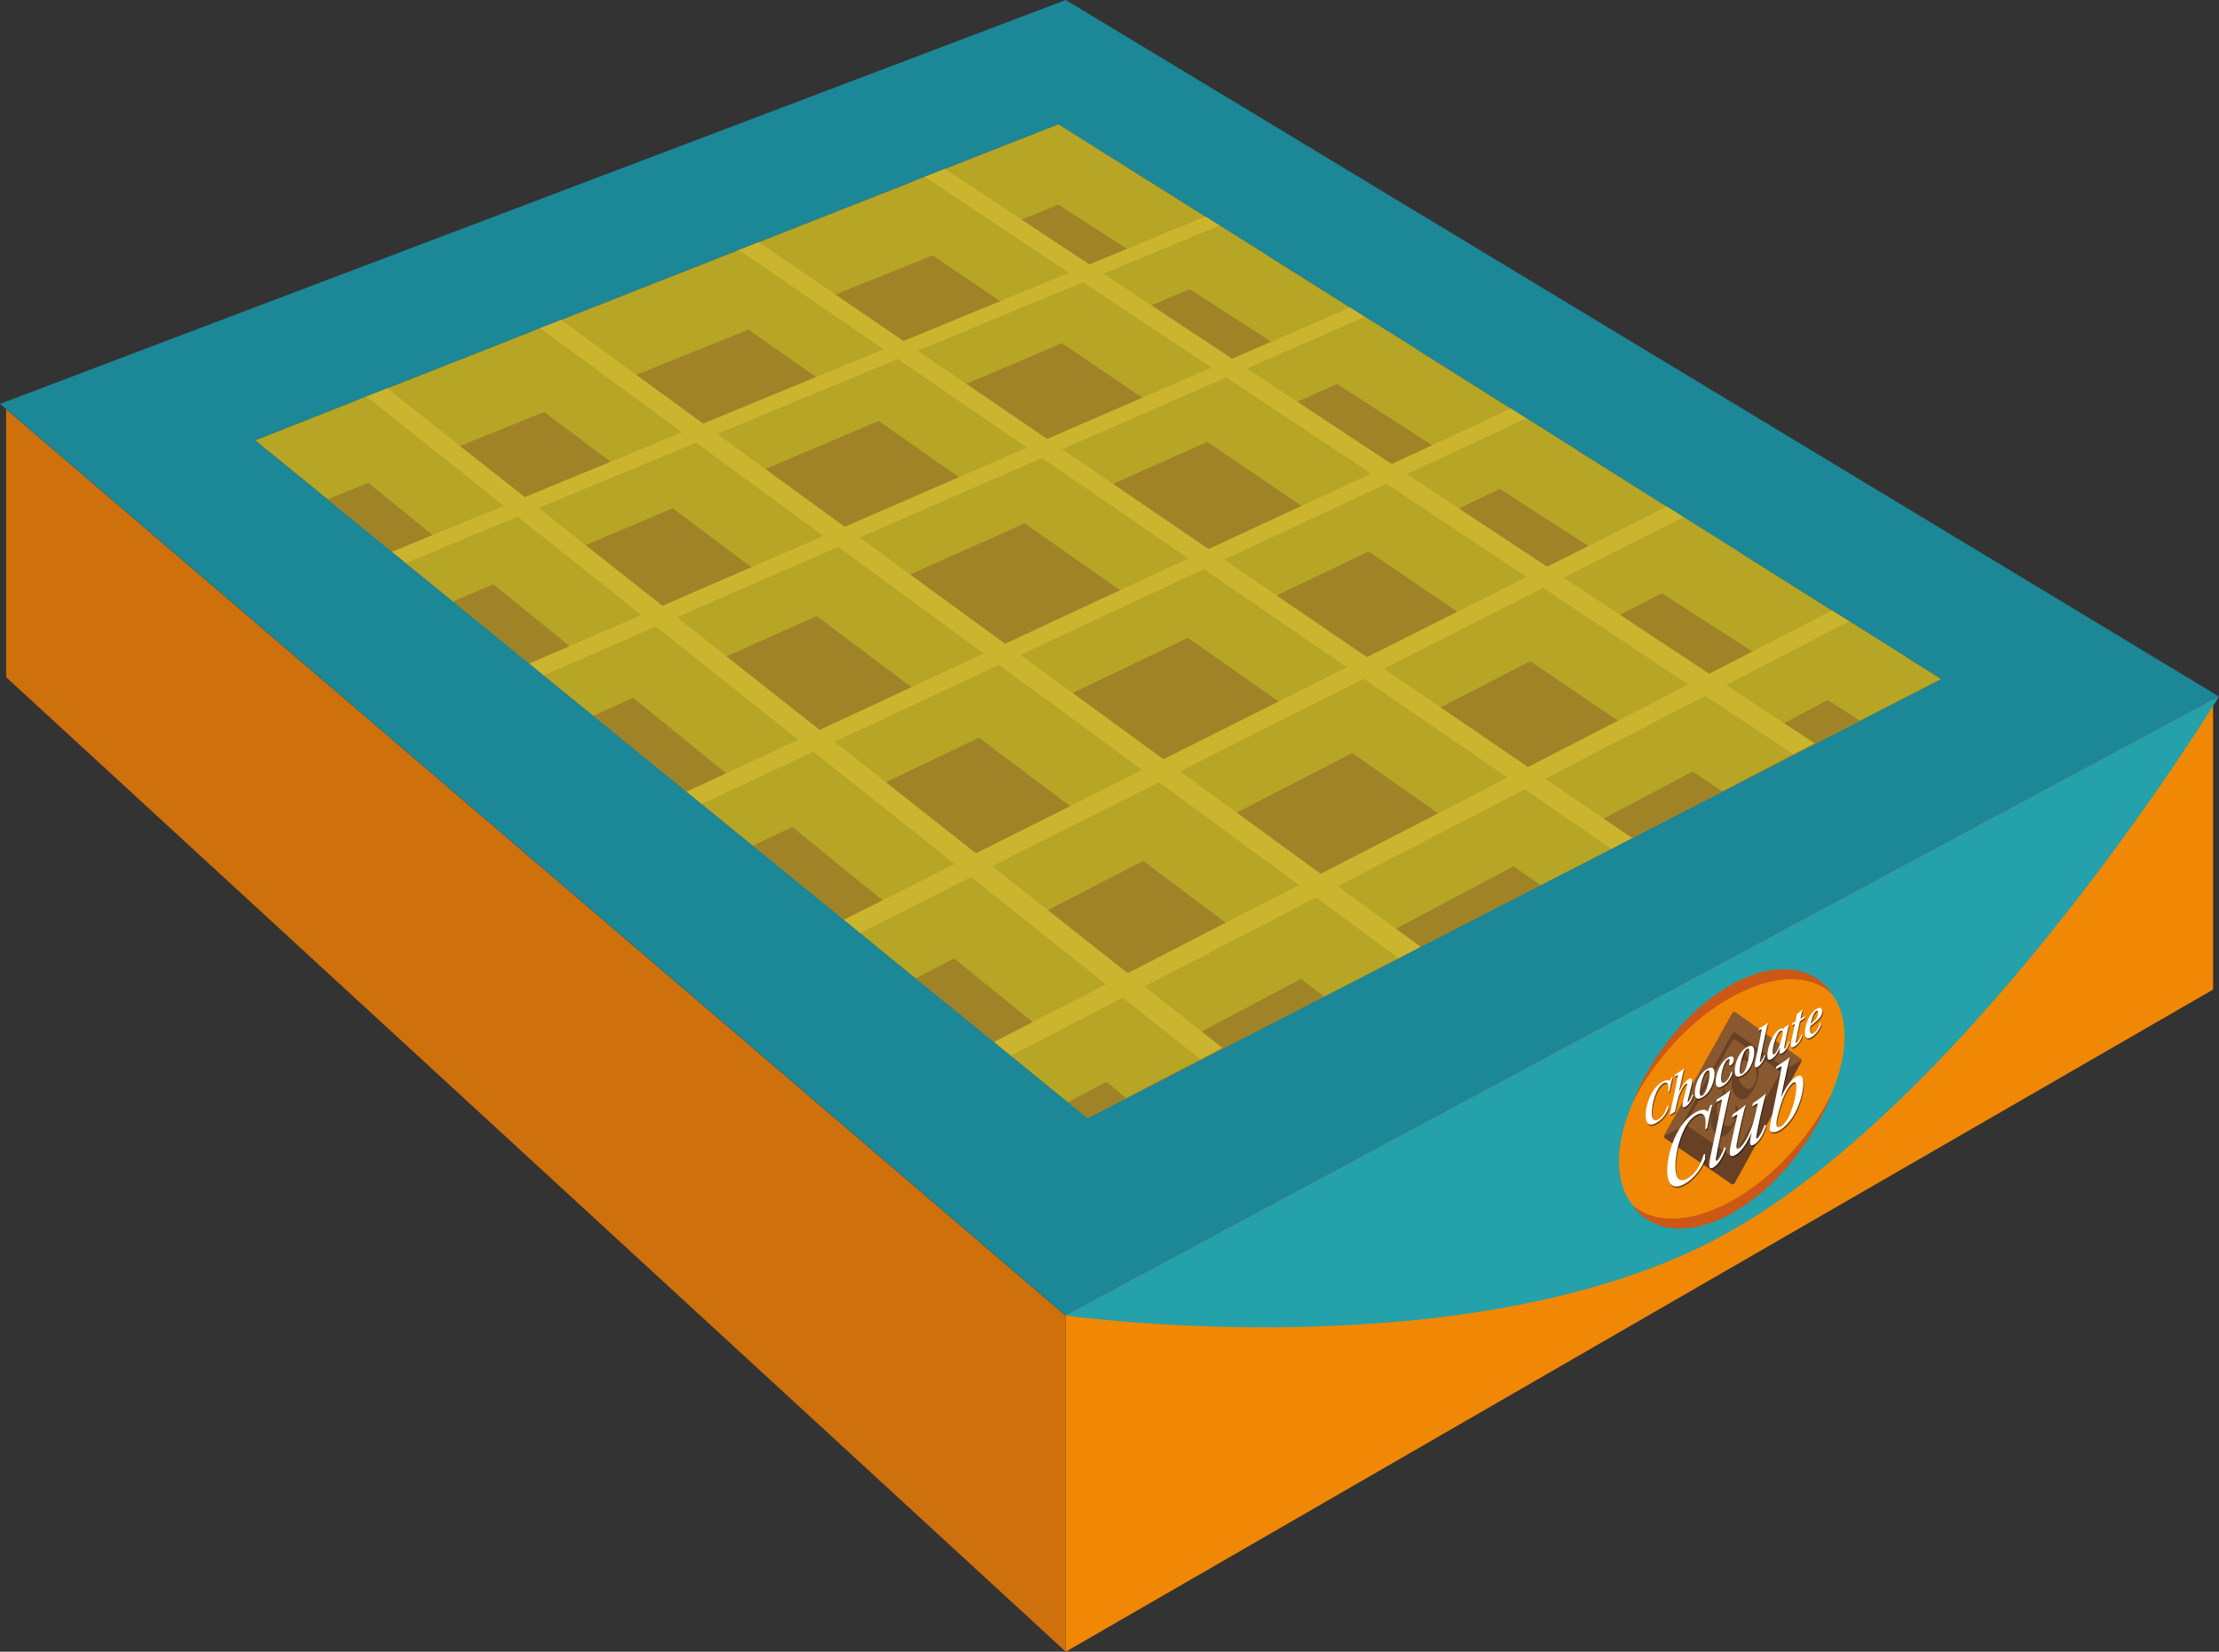 <?xml version="1.0" encoding="UTF-8"?><svg id="Layer_5" xmlns="http://www.w3.org/2000/svg" viewBox="0 0 1001.47 745.36"><rect x="0" y="0" width="1001.47" height="745.36" fill="#333333" stroke="none"/><defs><style>.cls-1{fill:#fff;}.cls-2{opacity:.5;}.cls-3{fill:#1c8796;}.cls-4{fill:#ce700b;}.cls-5{fill:#684025;}.cls-6{fill:#89582e;}.cls-7{fill:#f18805;}.cls-8{fill:#a08327;}.cls-9{fill:#b7a525;}.cls-10{fill:#24a1aa;}.cls-11{fill:#ccb52e;}.cls-12{fill:#cc5716;}</style></defs><g id="Boks"><g><polygon class="cls-7" points="998.79 315.1 998.79 446.56 480.99 745.36 480.99 592.89 998.79 315.1"/><polygon class="cls-4" points="2.77 184.69 480.99 593.75 480.99 745.36 2.77 305.59 2.77 184.69"/></g><g><path class="cls-10" d="M480.99,593.65s183.39,25.82,296.83-36.28c113.43-62.1,223.66-243.08,223.66-243.08L480.99,593.65Z"/><path class="cls-3" d="M480.99,0L0,182.25l480.99,411.4L1001.46,314.31,480.99,0ZM115.17,198.71L477.69,56.07l398.41,250.39-385.21,198.15L115.17,198.71Z"/></g><g><polygon class="cls-9" points="876.1 306.46 839.46 325.29 818.88 335.91 810.5 340.2 810.47 340.2 809.44 340.72 777.55 357.15 777.52 357.15 736.66 378.19 736.62 378.19 728.25 382.51 727.26 383.04 727.22 383.04 695.3 399.46 641.21 427.26 632.37 431.82 631.28 432.38 597.61 449.69 551.67 473.34 542.89 477.86 541.87 478.38 508.59 495.5 490.88 504.6 482.01 497.38 456.22 476.37 455.36 475.68 448.64 470.2 413.31 441.48 388.25 421.03 387.42 420.37 380.86 415.03 339.83 381.62 316.71 362.79 315.92 362.16 309.89 357.25 267.8 322.98 245.44 304.77 244.72 304.18 238.88 299.43 204.45 271.4 183.17 254.08 182.51 253.52 176.94 249 147.85 225.32 115.17 198.71 161.08 180.63 165.4 178.95 166.35 178.56 174.73 175.26 240.23 149.5 243.79 148.08 244.78 147.69 253.19 144.39 332.58 113.16 333.53 112.79 334.49 112.43 342.4 109.3 411.73 82.02 417.37 79.81 418.33 79.42 426.44 76.22 477.69 56.07 543.98 97.72 549.69 101.32 550.38 101.75 572.28 115.5 609.25 138.75 615.25 142.54 616.01 143 638.97 157.42 639 157.42 681.87 184.39 688.04 188.29 688.83 188.75 711.85 203.23 752.19 228.59 758.92 232.81 759.78 233.34 785.4 249.43 826.79 275.49 833.68 279.81 834.54 280.34 860.27 296.5 876.1 306.46"/><polygon class="cls-8" points="839.46 325.29 818.84 335.87 810.5 340.2 810.47 340.2 809.44 340.72 777.55 357.15 777.52 357.15 736.66 378.19 736.62 378.19 728.25 382.51 727.26 383.04 727.22 383.04 695.3 399.46 641.21 427.26 632.37 431.82 631.28 432.38 597.61 449.69 551.67 473.34 542.89 477.86 541.87 478.38 508.59 495.5 490.88 504.6 482.01 497.38 456.22 476.37 455.36 475.68 448.64 470.2 413.31 441.48 388.25 421.03 387.42 420.37 380.86 415.03 339.83 381.62 316.71 362.79 315.92 362.16 309.89 357.25 267.8 322.98 245.44 304.77 244.72 304.18 238.88 299.43 204.45 271.4 183.17 254.08 182.51 253.52 176.94 249 147.85 225.32 164.38 218.66 166.26 217.9 195.34 206.19 196.3 205.77 196.33 205.77 198.18 205.01 199.2 204.61 204.61 202.44 207.58 201.25 207.61 201.25 245.61 185.91 277.7 172.98 278.72 172.55 287.16 169.16 337.75 148.74 337.79 148.74 368.1 136.54 369.05 136.14 377.03 132.91 417.83 116.49 420.9 115.23 448.31 104.19 449.3 103.79 451.87 102.77 452.89 102.34 457.31 100.56 461 99.07 477.69 92.35 508.66 112.3 514.37 115.96 515.09 116.42 536.92 130.47 573.73 154.22 573.76 154.22 579.73 158.04 580.46 158.54 603.41 173.28 646.32 200.92 652.49 204.88 653.25 205.4 676.89 220.61 716.87 246.37 723.53 250.65 724.42 251.21 750.01 267.7 790.88 294.02 797.7 298.41 798.59 298.97 824.88 315.89 839.46 325.29"/><polygon class="cls-9" points="572.28 115.5 570.2 116.39 563.14 119.36 536.92 130.47 519.64 137.79 511.46 141.26 510.44 141.68 479.31 154.88 436.1 173.21 428.06 176.61 427.1 177.04 427.07 177.04 396.56 189.97 345.44 211.64 336.93 215.23 335.91 215.66 335.87 215.66 303.62 229.38 303.59 229.38 264.31 246 255.86 249.6 254.84 250.03 222.65 263.68 204.45 271.4 183.17 254.08 182.51 253.52 200.79 245.94 200.82 245.94 232.94 232.61 233.96 232.22 242.41 228.72 281.23 212.59 313.48 199.24 314.54 198.81 323.01 195.28 374 174.14 404.47 161.51 405.46 161.11 413.48 157.78 457.01 139.74 488.11 126.84 489.14 126.41 497.28 123.05 497.32 123.05 514.37 115.96 527.66 110.45 535.01 107.38 549.69 101.32 550.38 101.75 572.28 115.5"/><polygon class="cls-9" points="638.97 157.42 638.87 157.48 603.41 173.28 585.51 181.29 577.26 184.96 576.24 185.42 544.87 199.4 502.33 218.36 494.21 221.99 493.23 222.42 462.45 236.17 410.71 259.23 402.17 263.05 401.11 263.52 368.56 278.03 368.53 278.03 327.86 296.2 319.32 299.99 318.3 300.45 285.81 314.93 267.8 322.98 245.44 304.77 244.72 304.18 262.82 296.3 295.24 282.15 296.27 281.69 304.81 277.99 345.04 260.41 377.56 246.23 378.62 245.77 387.16 242.04 438.74 219.55 469.48 206.13 470.47 205.7 478.58 202.17 521.42 183.47 552.76 169.82 553.78 169.36 561.99 165.76 579.73 158.04 602.85 147.95 610.31 144.69 615.25 142.54 616.01 143 638.97 157.42"/><polygon class="cls-9" points="711.85 203.23 711.85 203.92 708.69 205.4 701.6 208.8 676.89 220.61 658.43 229.45 658.39 229.45 650.18 233.37 649.12 233.87 617.73 248.87 576.14 268.73 568.03 272.62 567.04 273.08 536.13 287.85 484.09 312.72 475.51 316.81 474.43 317.31 441.78 332.91 399.79 352.99 391.22 357.08 390.16 357.58 357.54 373.18 339.83 381.62 316.71 362.79 315.92 362.16 333.73 353.85 366.32 338.61 367.34 338.15 375.91 334.13 417.47 314.7 450.12 299.46 451.18 298.97 459.72 294.98 459.75 294.98 511.66 270.7 511.69 270.7 542.53 256.26 543.52 255.8 551.63 252 593.52 232.45 624.92 217.77 625.94 217.28 634.18 213.45 652.49 204.88 665.85 198.64 673.27 195.18 688.04 188.29 688.83 188.75 711.85 203.23"/><polygon class="cls-9" points="785.4 249.43 780.39 252.04 750.01 267.7 731.11 277.47 722.94 281.69 721.91 282.22 690.61 298.38 650.18 319.22 642.07 323.41 641.11 323.94 610.27 339.83 558.16 366.71 549.59 371.13 548.53 371.69 515.95 388.51 472.91 410.71 464.33 415.16 463.28 415.69 430.66 432.51 430.63 432.51 413.31 441.48 388.25 421.03 387.42 420.37 404.84 411.57 437.42 395.11 438.44 394.61 447.02 390.26 489.63 368.76 522.15 352.33 523.2 351.8 531.78 347.48 583.76 321.23 614.53 305.7 615.52 305.2 623.6 301.11 664.36 280.53 695.59 264.74 696.62 264.24 704.83 260.09 723.53 250.65 743.32 240.66 751 236.8 758.92 232.81 759.78 233.34 785.4 249.43"/><polygon class="cls-9" points="860.27 296.5 860.27 297.19 856.94 298.94 849.48 302.86 824.88 315.89 805.16 326.34 796.78 330.76 795.76 331.29 763.93 348.14 723.76 369.42 715.51 373.77 714.53 374.3 714.49 374.3 683.13 390.92 629.96 419.08 621.26 423.67 620.2 424.23 587.06 441.78 542.3 465.49 533.53 470.11 532.51 470.67 532.47 470.67 499.29 488.25 482.01 497.38 456.22 476.37 455.36 475.68 472.74 466.68 505.89 449.53 506.95 449 515.65 444.45 515.69 444.45 559.98 421.49 560.01 421.49 593.09 404.38 594.18 403.81 602.85 399.3 655.89 371.82 655.92 371.82 687.25 355.6 688.24 355.07 688.27 355.07 696.49 350.82 736.99 329.84 768.78 313.38 769.83 312.85 778.18 308.53 797.7 298.41 811.92 291.05 819.7 287.03 833.68 279.81 834.54 280.34 860.27 296.5"/><g><polygon class="cls-9" points="810.4 339.8 809.38 340.36 777.22 357.15 777.19 357.15 420.9 115.23 414.57 110.95 411.73 109.03 411.73 82.02 417.37 79.81 418.33 79.42 446.26 97.95 452.89 102.34 810.4 339.8"/><polygon class="cls-11" points="818.88 335.41 810.43 339.8 810.4 339.8 809.38 340.36 451.87 102.77 445.27 98.38 417.37 79.81 418.33 79.42 426.44 76.22 454.34 94.65 461 99.07 818.84 335.38 818.88 335.41"/></g><g><polygon class="cls-9" points="728.25 382.51 727.26 383.04 727.22 383.04 695.3 399.46 337.79 148.74 337.75 148.74 332.58 145.11 332.58 113.16 333.53 112.79 334.49 112.43 369.05 136.14 728.25 382.51"/><polygon class="cls-11" points="736.62 378.19 728.25 382.51 727.26 383.04 727.22 383.04 368.1 136.54 333.53 112.79 334.49 112.43 342.4 109.3 377.03 132.91 736.62 378.19"/></g><g><polygon class="cls-9" points="542.83 477.49 541.77 478.05 508.23 495.5 166.26 217.9 161.08 213.71 161.08 180.63 165.4 178.95 166.35 178.56 193.27 199.93 193.3 199.93 199.2 204.61 542.83 477.49"/><polygon class="cls-11" points="551.67 472.88 542.83 477.49 541.77 478.05 198.18 205.01 192.31 200.36 165.4 178.95 166.35 178.56 174.73 175.26 201.64 196.53 207.61 201.25 551.67 472.88"/></g><g><polygon class="cls-9" points="632.37 431.82 631.28 432.38 597.61 449.69 245.61 185.91 240.23 181.89 240.23 149.5 243.79 148.08 244.78 147.69 278.72 172.55 632.37 431.82"/><polygon class="cls-11" points="641.21 427.26 632.37 431.82 631.28 432.38 277.7 172.98 243.79 148.08 244.78 147.69 253.19 144.39 287.16 169.16 641.21 427.26"/></g><polygon class="cls-11" points="550.38 101.75 536.1 107.68 528.78 110.75 515.09 116.42 498.01 123.51 489.86 126.88 489.83 126.88 488.84 127.34 488.81 127.34 457.71 140.23 414.2 158.27 406.16 161.61 405.2 162 374.73 174.63 323.71 195.81 315.23 199.33 314.21 199.76 314.17 199.76 281.92 213.12 243.07 229.25 234.62 232.74 233.6 233.17 201.48 246.5 183.17 254.08 182.51 253.52 176.94 249 195.28 241.45 227.4 228.23 228.42 227.8 236.83 224.33 275.59 208.37 307.81 195.08 308.86 194.65 317.34 191.16 368.29 170.15 398.77 157.58 399.73 157.19 407.77 153.89 451.37 135.91 482.44 123.08 483.5 122.65 491.64 119.32 508.66 112.3 518.65 108.18 526.04 105.11 543.98 97.72 549.69 101.32 550.38 101.75"/><polygon class="cls-11" points="616.01 143 611.43 145.02 604.01 148.25 580.46 158.54 562.75 166.26 554.54 169.85 553.48 170.31 522.15 184 479.34 202.7 479.31 202.7 471.23 206.23 470.24 206.66 439.5 220.08 387.89 242.61 379.34 246.33 378.29 246.79 345.8 260.98 305.53 278.55 297.02 282.28 296 282.74 295.97 282.74 263.55 296.89 245.44 304.77 244.72 304.18 238.88 299.43 257.02 291.58 289.44 277.53 290.46 277.07 298.97 273.38 339.11 255.96 371.63 241.88 372.65 241.42 381.22 237.72 432.77 215.36 463.51 202.04 464.47 201.61 464.5 201.61 472.58 198.08 515.49 179.48 515.52 179.48 546.82 165.89 546.85 165.89 547.87 165.43 556.09 161.87 573.73 154.22 573.76 154.22 593.72 145.54 601.2 142.25 609.25 138.75 615.25 142.54 616.01 143"/><polygon class="cls-11" points="688.83 188.75 674.36 195.54 667 198.97 653.25 205.4 634.98 213.95 626.73 217.8 625.71 218.3 594.31 232.98 552.43 252.57 544.31 256.36 543.32 256.82 512.45 271.23 460.51 295.54 451.93 299.53 450.88 300.02 418.26 315.29 376.7 334.72 376.67 334.72 368.1 338.74 367.07 339.24 334.49 354.48 316.71 362.79 315.92 362.16 309.89 357.25 327.73 348.97 360.28 333.83 361.34 333.37 369.91 329.38 411.33 310.12 443.95 294.95 445.01 294.48 445.04 294.48 453.58 290.49 505.49 266.35 536.36 252.04 537.35 251.58 545.47 247.78 587.42 228.29 618.82 213.71 619.84 213.22 628.08 209.39 646.32 200.92 656.78 196.07 664.23 192.61 681.87 184.39 688.04 188.29 688.83 188.75"/><polygon class="cls-11" points="759.78 233.34 752.16 237.2 744.51 241.06 724.42 251.21 705.69 260.65 697.51 264.8 696.45 265.33 665.22 281.13 624.49 301.71 616.38 305.8 615.39 306.29 584.61 321.82 532.64 348.11 532.6 348.11 524.06 352.43 523.01 352.96 490.46 369.38 447.84 390.92 439.27 395.24 438.25 395.77 405.66 412.22 388.25 421.03 387.42 420.37 380.86 415.03 398.31 406.26 430.86 389.93 431.91 389.4 440.49 385.08 482.97 363.78 515.49 347.45 515.52 347.45 516.54 346.92 516.58 346.92 525.08 342.6 577.06 316.55 607.83 301.08 608.82 300.59 616.9 296.53 657.73 276.05 688.97 260.35 689.99 259.82 690.02 259.82 698.2 255.73 698.23 255.73 716.87 246.37 733.92 237.79 741.64 233.9 752.19 228.59 758.92 232.81 759.78 233.34"/><polygon class="cls-11" points="834.54 280.34 820.86 287.43 813.14 291.45 798.59 298.97 779.07 309.09 779.04 309.09 770.72 313.45 770.69 313.45 769.67 313.98 737.88 330.43 737.84 330.43 697.38 351.41 689.13 355.7 688.14 356.22 656.78 372.45 603.74 399.96 595.04 404.44 593.98 405 560.87 422.15 516.51 445.14 507.77 449.66 506.75 450.22 506.71 450.22 473.57 467.37 456.22 476.37 455.36 475.68 448.64 470.2 466.02 461.23 466.05 461.23 499.16 444.18 500.22 443.66 508.96 439.17 553.18 416.38 586.26 399.36 587.32 398.8 596.03 394.32 649.06 367.04 680.39 350.88 681.38 350.39 681.41 350.39 689.63 346.13 730.19 325.26 761.98 308.86 762.02 308.86 763.04 308.34 771.38 304.05 790.88 294.02 802.39 288.09 810.2 284.03 826.79 275.49 833.68 279.81 834.54 280.34"/></g><g id="Logo"><path class="cls-7" d="M832.47,467.71c0,26.26-22.27,60.19-50.14,76.03-28.33,16.1-51.64,7.42-51.64-19.62s23.31-61.56,51.64-76.86c27.87-15.06,50.14-5.81,50.14,20.45Z"/><g><path class="cls-6" d="M813.03,478.48c0,.32-.1,.7-.29,1.05l-29.7,54.03c-.39,.72-1.04,1.08-1.43,.81l-30.25-20.8c-.2-.14-.3-.41-.3-.74s.1-.71,.3-1.07l30.25-54.34c.39-.71,1.04-1.06,1.43-.78l29.7,21.11c.19,.13,.29,.4,.29,.73Z"/><path class="cls-5" d="M781.49,525.03l-22.51-15.54c-.47-.32-.47-1.27,0-2.11l22.51-40.49c.46-.83,1.21-1.24,1.67-.91l22.2,15.71c.45,.32,.45,1.26,0,2.08l-22.2,40.32c-.46,.83-1.21,1.26-1.67,.94Z"/><path class="cls-6" d="M781.49,521.88l-19.96-13.8c-.46-.32-.46-1.27,0-2.1l19.96-35.93c.46-.83,1.21-1.24,1.67-.91l19.72,13.94c.45,.32,.45,1.26,0,2.08l-19.72,35.79c-.46,.83-1.21,1.25-1.67,.94Z"/><path class="cls-5" d="M813.03,478.48c0,.32-.1,.7-.29,1.05l-29.7,54.03c-.39,.72-1.04,1.08-1.43,.81l-30.25-20.8c-.2-.14-.3-.41-.3-.74l10.05-5.57c0,.33,.1,.6,.3,.74l20.2,13.97c.39,.27,1.04-.09,1.43-.8l19.95-36.23c.19-.35,.29-.73,.29-1.05l9.75-5.4Z"/></g><g><path class="cls-12" d="M825.6,495.48c.15-.3,.42-.18,.29,.13-8.79,20.99-24.93,40.92-43.56,51.53-18.83,10.72-35.48,9.23-44.69-1.99-.14-.17,.14-.6,.3-.47,9.81,7.74,26.11,7.17,44.39-3.21,18.09-10.27,33.9-27.75,43.27-45.99Z"/><path class="cls-12" d="M737.11,497.12c-.09,.18-.25,.12-.18-.07,9.04-22.05,26.07-42.78,45.39-53.2,19.11-10.31,35.6-7.89,44.23,4.13,.07,.1-.08,.33-.17,.25-9.26-8.54-25.46-8.78-44.06,1.28-18.81,10.17-35.52,28.4-45.22,47.6Z"/></g><g><path class="cls-5" d="M783.3,498.72l1.01,.63c.52,2.81-.6,6.12-2.16,8.94-2.25,4.08-4.75,5.62-7.11,3.99-1.88-1.31-3.12-4.16-2.86-7.9,.12-1.77,.68-4.13,2.34-7.12,1.05-1.9,2.21-3.24,3.16-3.71l-.23-1.63,.5-.7c.56,1.29,1.41,2.94,2.48,4.44l-.44,.79c-.66-.65-1.71-1.27-2.56-1.15-.81,.11-1.45,.69-2,1.69-.63,1.14-.92,2.56-.75,4,.35,3.14,1.85,5.47,3.66,6.73,.77,.53,1.59,.62,2.09,.44,.68-.21,1.37-.93,1.8-1.72,1.47-2.66,1.57-4.8,.75-7.11l.33-.6Z"/><path class="cls-5" d="M792.6,481.9l1,.63c.52,2.8-.6,6.1-2.15,8.91-2.24,4.05-4.72,5.59-7.07,3.94-1.87-1.31-3.1-4.16-2.85-7.9,.12-1.76,.67-4.11,2.32-7.09,1.05-1.89,2.2-3.22,3.14-3.69l-.23-1.62,.5-.7c.55,1.29,1.4,2.94,2.47,4.45l-.43,.78c-.66-.65-1.7-1.28-2.54-1.16-.81,.11-1.44,.68-1.99,1.68-.63,1.14-.91,2.55-.75,3.99,.34,3.14,1.84,5.47,3.64,6.72,.76,.54,1.59,.62,2.08,.44,.67-.2,1.36-.92,1.79-1.7,1.46-2.64,1.57-4.78,.75-7.09l.33-.59Z"/></g><g class="cls-2"><g><path d="M753.23,499.43l.02,1.5c-1.14,2.91-3.3,5.28-5.47,6.48-3.06,1.69-4.74,.43-4.74-3.45,0-3.19,1.12-7.35,3.21-10.73,1.02-1.64,2.46-3.35,4.55-4.49,1.44-.79,2.6-.81,3.14-.23l.76-1.78,.49-.06c-.45,1.66-1.07,4.33-1.38,6.39l-.56,.31c.16-1.5,.1-2.98-.29-3.61-.39-.66-1.01-.78-1.9-.29-.97,.53-1.98,1.65-2.83,3.35-1.61,3.3-2.38,7.11-2.38,10.14,0,1.41,.31,2.47,.66,2.87,.45,.52,1.22,.53,2.01,.1,2.13-1.17,3.39-3.23,4.32-6.28l.39-.22Z"/><path d="M756.26,485.59c.68-.4,3.13-1.94,4.15-2.76-.33,1.18-1.34,5.7-2.38,10.65,1.19-2.5,2.69-4.93,4.52-5.94,.57-.31,.9-.29,1.13-.13,.55,.33,.31,1.87,.08,2.79-.62,2.67-1.35,5.42-1.74,7.15-.08,.38-.06,.72,.14,.61,.53-.29,1.44-1.92,1.95-3.5l.41,.34c-.86,2.62-2.13,4.5-3.59,5.3s-1.44-.71-.9-2.88c.66-2.66,1.36-5.35,1.64-6.63,.12-.58,.14-1.26-.39-.96-.61,.34-1.64,1.59-2.71,4.12-.7,1.61-1.17,3.41-1.52,4.96-.25,1.11-.47,1.98-.8,3.64-.62,.34-1.63,1-2.39,1.5,.46-2.07,1.36-6.03,2.35-10.82,.95-4.67,1.24-6.08,1.36-6.91,.06-.31,0-.43-.31-.29l-1.19,.63,.21-.86Z"/><path d="M774.14,485.13c0,2.45-1.02,5.84-2.67,8.1-.86,1.19-1.84,2.04-2.96,2.66-1.55,.86-3.29,1.18-3.29-2.04,0-2.45,1.04-5.74,2.64-8.04,.88-1.25,1.92-2.23,2.98-2.81,2.12-1.16,3.3-.49,3.3,2.14Zm-4.98,.93c-.9,2.08-1.68,5.75-1.7,7.65,0,1.45,.53,1.7,1.14,1.36,.51-.28,.98-.87,1.45-1.85,.96-2.09,1.86-6.23,1.84-8.18,0-.97-.27-1.69-1.04-1.27-.57,.31-1.12,.98-1.7,2.28Z"/><path d="M782.05,485.33c-.81,2.13-2.41,4.41-4.35,5.48s-3.01,.39-3.01-2.18c0-2.42,1-5.62,2.73-8.07,.87-1.22,1.75-2.13,2.9-2.76,1.56-.86,2.47-.37,2.47,1.05,0,1.15-.69,2.11-1.28,2.43-.28,.16-.55,.2-.69,.05-.18-.13-.2-.45-.1-.83,.1-.41,.22-.86,.22-1.22,0-.61-.22-.92-.79-.61-.71,.39-1.46,1.52-2.13,3.54-.59,1.73-.94,3.65-.94,5.23s.55,2.24,1.49,1.72c1.32-.73,2.34-2.38,3.09-4.88l.3-.17,.08,1.23Z"/><path d="M792.07,475.28c0,2.43-1.01,5.8-2.64,8.05-.85,1.18-1.82,2.02-2.93,2.64-1.54,.85-3.26,1.16-3.26-2.04,0-2.44,1.03-5.7,2.61-7.99,.87-1.24,1.9-2.21,2.95-2.79,2.1-1.15,3.27-.48,3.27,2.13Zm-4.93,.91c-.89,2.07-1.66,5.71-1.68,7.6,0,1.45,.53,1.69,1.13,1.36,.51-.28,.97-.87,1.44-1.83,.95-2.07,1.84-6.19,1.82-8.13,0-.96-.26-1.68-1.03-1.26-.57,.31-1.11,.97-1.68,2.27Z"/><path d="M794.22,464.79c1.65-.93,3.26-2.01,4.02-2.68-.4,1.56-1.02,4.23-1.99,8.94-.88,4.23-1.41,6.85-1.65,8.28-.08,.53-.04,.73,.16,.62,.48-.27,1.41-1.82,1.91-3.36l.4,.34c-.86,2.58-2.19,4.42-3.54,5.17-1.43,.79-1.43-.53-1.01-2.58,.44-2.14,.89-4.14,1.53-7.23,.89-4.31,1.17-5.71,1.35-6.85,.08-.45,.02-.49-.26-.36l-1.13,.57,.2-.85Z"/><path d="M807.94,470.91c-.54,1.69-1.64,4.11-3.36,5.06-1.24,.69-1.28-.58-1.02-1.99,.04-.2,.08-.47,.14-.71l-.06,.03c-.76,1.88-2.1,4.37-3.95,5.39-1.2,.66-1.73-.18-1.73-1.78,0-2.78,1.33-6.93,3.23-9.59,.84-1.2,1.62-1.88,2.41-2.31,.96-.53,1.5-.37,1.72,.14l.2-.86,2.16-1.19c-.66,2.71-1.78,7.99-2.06,9.94-.08,.5-.1,.96,.16,.82,.5-.28,1.24-1.69,1.76-3.24l.4,.28Zm-6.97,5.56c.78-.43,1.71-1.88,2.65-4.57,.44-1.23,1.26-4.2,1.26-5.19s-.42-1.23-.94-.95-1.04,.88-1.58,1.98c-1.16,2.33-2.02,5.74-2.02,7.76,0,.66,.18,1.22,.64,.96Z"/><path d="M813.71,468.01c-.78,2.37-2.25,4.16-3.59,4.9-1.72,.95-1.84-.2-1.42-2.19,.52-2.48,1.3-6.16,1.7-8.02l-1.4,.59,.28-.96,1.34-.73c.3-1.35,.54-2.56,.7-3.46,.84-.56,1.95-1.4,2.53-1.97-.16,.62-.64,2.61-.98,4.19l2.09-1.15-.32,.98-1.99,1.27c-.36,1.56-1.53,7.22-1.85,9.06-.1,.61-.04,.88,.36,.66,.82-.45,1.85-2.51,2.23-3.95l.32,.78Z"/><path d="M822.13,463.26c-.89,2.18-2.52,4.41-4.5,5.5-1.77,.98-2.72,.22-2.72-2.07s.89-5.58,2.62-8.16c.88-1.29,1.83-2.16,2.8-2.69,1.7-.94,2.4-.11,2.4,1.35,0,1.2-.71,2.25-1.37,2.96-.97,1.11-2.96,2.73-3.95,3.43-.08,.5-.16,1.22-.16,1.85,0,1.36,.4,2.15,1.41,1.59,1.23-.68,2.36-2.33,3.07-4.81l.3-.16,.1,1.23Zm-4.6-.58c.74-.53,1.75-1.44,2.2-1.97,.71-.85,1.09-1.98,1.09-3.09,0-.78-.26-1.14-.73-.88-.58,.32-1.75,1.71-2.56,5.94Z"/><path d="M769.83,521.32l.07,2.36c-1.78,4.64-5.41,9.03-9.19,11.16-5.26,2.96-7.95,.5-7.95-6.01,0-5.53,1.94-12.89,5.48-18.73,1.72-2.78,4.18-5.74,7.53-7.6,2.53-1.4,4.48-1.33,5.33-.2l1.24-3.08,.74,.08c-.71,2.61-1.85,7.54-2.27,10.44l-.92,.56c.39-2.84,.25-5.11-.39-6.13-.71-1.07-1.81-1.35-3.56-.38s-3.67,2.92-5.28,6.08c-2.79,5.55-4.22,12.14-4.22,17.35,0,2.54,.57,4.58,1.29,5.29,.89,.92,2.32,1.01,3.93,.11,3.78-2.12,5.99-5.8,7.55-10.94l.6-.34Z"/><path d="M775.22,496.69c2.34-1.34,4.77-3,6.08-4.12-.71,2.69-1.84,7.56-3.5,15.57-1.59,7.71-2.65,12.69-3.01,15.15-.18,.99-.07,1.37,.32,1.15,.92-.52,2.55-3.33,3.47-6.2l.67,.55c-1.48,4.5-3.71,7.62-5.73,8.75-2.16,1.22-1.99-1.41-1.38-4.45,.82-3.87,1.67-7.58,2.8-13.09,1.59-7.66,2.12-10.44,2.48-12.49,.14-.7,0-.8-.42-.56l-2.12,1.13,.35-1.39Z"/><path d="M797.38,508.72c-1.12,3.4-3.08,7.14-5.53,8.52-2.03,1.14-1.89-1.23-1.33-3.88,.1-.5,.21-1,.35-1.74-1.93,4.7-4.57,8.7-7.28,10.22-2.79,1.57-3-.52-2.18-4.34,.92-4.32,2.68-11.84,2.96-13.28,.11-.55,.07-.7-.42-.43l-2.04,1.18,.46-1.45c1.76-1.2,4.26-2.9,5.92-4.39-.88,2.3-3.38,13.23-4.19,17.88-.25,1.55,.04,2.41,.91,1.92,2.67-1.5,5.66-8.03,7.03-13.2,.67-2.66,1.26-5.38,1.51-6.61,.07-.44,.03-.68-.46-.36l-2,1.16,.42-1.47c1.79-1.21,4.1-2.81,5.78-4.32-1.33,4.83-3.46,14.26-4.24,18.93-.18,.94-.14,1.53,.28,1.3,.95-.53,2.49-3.38,3.4-6.22l.66,.6Z"/><path d="M802.16,481.78c2.16-1.28,4.84-3.12,5.92-4.02-1.04,4.04-3.16,14.35-3.93,17.99,1.74-3.65,4.1-7.73,6.91-9.29,2.29-1.27,3.12,.37,3.12,3.08-.03,4.92-2.43,11.87-5.41,16.05-1.42,1.98-3.44,4.04-5.29,5.08-1.43,.8-2.72,1.09-3.45,.84-1.08-.32-1.22-1.38-.77-3.57,.7-3.42,1.61-7.8,2.55-12.37,1.5-7.38,2.37-11.78,2.54-13.15,.07-.52,0-.61-.35-.46l-2.2,1.17,.35-1.34Zm4.88,23.86c1.84-3.14,3.99-9.87,4.03-14.53,.03-1.77-.49-2.45-1.39-1.95-1.7,.95-3.79,4.61-5.15,8.44-1.32,3.6-2.47,8.19-2.47,10.13,0,1.63,.8,1.97,2.02,1.28,.94-.53,2.02-1.79,2.96-3.37Z"/></g></g><g><path class="cls-1" d="M752.9,498.78l.02,1.5c-1.14,2.91-3.3,5.28-5.48,6.48-3.06,1.69-4.74,.43-4.74-3.45,0-3.19,1.12-7.35,3.21-10.73,1.02-1.64,2.46-3.35,4.55-4.49,1.45-.79,2.6-.81,3.14-.23l.76-1.78,.49-.06c-.45,1.66-1.07,4.33-1.38,6.39l-.56,.31c.16-1.5,.1-2.98-.29-3.61-.39-.66-1.01-.78-1.9-.29-.97,.53-1.98,1.65-2.83,3.35-1.61,3.3-2.38,7.11-2.38,10.14,0,1.41,.31,2.47,.66,2.87,.45,.52,1.22,.53,2.01,.1,2.13-1.17,3.39-3.23,4.32-6.28l.39-.22Z"/><path class="cls-1" d="M755.93,484.95c.68-.4,3.13-1.94,4.16-2.76-.33,1.18-1.34,5.7-2.38,10.65,1.19-2.5,2.69-4.93,4.52-5.94,.57-.31,.9-.29,1.13-.13,.55,.33,.31,1.87,.08,2.79-.62,2.67-1.35,5.42-1.74,7.15-.08,.38-.06,.72,.14,.61,.53-.29,1.44-1.92,1.95-3.5l.41,.34c-.86,2.62-2.13,4.5-3.59,5.3s-1.44-.71-.9-2.88c.66-2.66,1.36-5.35,1.64-6.63,.12-.58,.14-1.26-.39-.96-.61,.34-1.64,1.59-2.71,4.12-.7,1.61-1.17,3.41-1.52,4.96-.25,1.11-.47,1.98-.8,3.64-.62,.34-1.63,1-2.39,1.5,.46-2.07,1.36-6.03,2.35-10.82,.95-4.67,1.24-6.08,1.36-6.91,.06-.31,0-.44-.31-.29l-1.19,.63,.21-.86Z"/><path class="cls-1" d="M773.82,484.49c0,2.45-1.02,5.84-2.67,8.1-.86,1.19-1.84,2.04-2.96,2.66-1.55,.86-3.29,1.18-3.29-2.04,0-2.45,1.04-5.74,2.64-8.04,.88-1.25,1.92-2.23,2.98-2.81,2.12-1.16,3.3-.49,3.3,2.14Zm-4.98,.93c-.9,2.08-1.68,5.75-1.7,7.65,0,1.45,.53,1.7,1.14,1.36,.51-.28,.98-.87,1.45-1.85,.96-2.09,1.86-6.23,1.84-8.18,0-.97-.27-1.69-1.04-1.27-.57,.31-1.12,.98-1.7,2.28Z"/><path class="cls-1" d="M781.72,484.7c-.81,2.13-2.41,4.41-4.35,5.48-1.99,1.1-3.01,.39-3.01-2.18,0-2.42,1-5.62,2.73-8.07,.87-1.22,1.75-2.13,2.91-2.76,1.56-.86,2.48-.37,2.48,1.05,0,1.15-.69,2.11-1.28,2.43-.28,.16-.55,.2-.69,.05-.18-.13-.2-.45-.1-.83,.1-.41,.22-.86,.22-1.22,0-.61-.22-.92-.79-.61-.71,.39-1.46,1.52-2.13,3.54-.59,1.73-.94,3.65-.94,5.23s.55,2.24,1.49,1.72c1.32-.73,2.34-2.38,3.09-4.88l.3-.17,.08,1.23Z"/><path class="cls-1" d="M791.74,474.64c0,2.43-1.01,5.81-2.65,8.05-.85,1.18-1.82,2.02-2.93,2.63-1.54,.85-3.26,1.16-3.26-2.04,0-2.44,1.03-5.7,2.61-7.99,.87-1.24,1.9-2.21,2.95-2.79,2.1-1.15,3.27-.48,3.27,2.13Zm-4.93,.91c-.89,2.07-1.66,5.71-1.68,7.6,0,1.45,.53,1.69,1.13,1.36,.51-.28,.97-.87,1.44-1.83,.95-2.07,1.84-6.19,1.82-8.13,0-.96-.26-1.68-1.03-1.26-.57,.31-1.11,.97-1.68,2.27Z"/><path class="cls-1" d="M793.9,464.16c1.65-.93,3.26-2.01,4.02-2.68-.4,1.56-1.02,4.23-1.99,8.94-.88,4.23-1.41,6.85-1.65,8.28-.08,.53-.04,.73,.16,.62,.48-.27,1.41-1.82,1.91-3.36l.4,.34c-.86,2.58-2.19,4.42-3.54,5.17-1.43,.79-1.43-.53-1.01-2.58,.44-2.14,.89-4.14,1.53-7.23,.89-4.31,1.17-5.71,1.35-6.85,.08-.45,.02-.49-.26-.36l-1.13,.57,.2-.85Z"/><path class="cls-1" d="M807.62,470.28c-.54,1.69-1.64,4.11-3.36,5.06-1.24,.68-1.28-.58-1.02-1.99,.04-.2,.08-.47,.14-.71l-.06,.03c-.76,1.88-2.1,4.37-3.95,5.39-1.2,.66-1.73-.18-1.73-1.78,0-2.78,1.33-6.93,3.23-9.59,.84-1.2,1.62-1.88,2.41-2.31,.96-.53,1.5-.37,1.72,.14l.2-.86,2.16-1.19c-.66,2.71-1.78,7.99-2.06,9.94-.08,.5-.1,.96,.16,.82,.5-.28,1.24-1.69,1.76-3.24l.4,.28Zm-6.97,5.56c.78-.43,1.71-1.88,2.65-4.57,.44-1.23,1.26-4.2,1.26-5.19s-.42-1.23-.94-.95-1.04,.88-1.58,1.98c-1.16,2.33-2.02,5.74-2.02,7.76,0,.66,.18,1.22,.64,.96Z"/><path class="cls-1" d="M813.39,467.38c-.78,2.37-2.25,4.16-3.59,4.9-1.72,.95-1.84-.2-1.42-2.19,.52-2.48,1.3-6.16,1.7-8.02l-1.4,.59,.28-.96,1.34-.73c.3-1.35,.54-2.56,.7-3.46,.84-.56,1.95-1.4,2.53-1.97-.16,.62-.64,2.61-.98,4.19l2.09-1.15-.32,.98-1.99,1.27c-.36,1.56-1.53,7.22-1.85,9.06-.1,.61-.04,.88,.36,.66,.82-.45,1.85-2.51,2.23-3.95l.32,.78Z"/><path class="cls-1" d="M821.81,462.63c-.89,2.18-2.52,4.41-4.5,5.5-1.77,.98-2.73,.22-2.73-2.07s.89-5.58,2.62-8.16c.88-1.29,1.83-2.16,2.8-2.69,1.7-.94,2.4-.11,2.4,1.35,0,1.2-.71,2.25-1.37,2.96-.97,1.11-2.96,2.73-3.95,3.43-.08,.5-.16,1.22-.16,1.85,0,1.36,.4,2.15,1.41,1.59,1.23-.68,2.36-2.33,3.07-4.81l.3-.16,.1,1.23Zm-4.61-.58c.74-.53,1.75-1.44,2.2-1.97,.71-.85,1.09-1.98,1.09-3.09,0-.78-.26-1.14-.73-.88-.58,.32-1.75,1.71-2.56,5.94Z"/><path class="cls-1" d="M769.5,520.68l.07,2.36c-1.78,4.64-5.41,9.03-9.19,11.16-5.26,2.96-7.95,.5-7.95-6.01,0-5.53,1.94-12.89,5.48-18.73,1.72-2.78,4.18-5.74,7.53-7.6,2.53-1.4,4.48-1.33,5.33-.2l1.24-3.08,.74,.08c-.71,2.61-1.85,7.54-2.27,10.44l-.92,.56c.39-2.84,.25-5.11-.39-6.13-.71-1.07-1.81-1.35-3.56-.38-1.78,.99-3.67,2.92-5.28,6.08-2.79,5.55-4.22,12.14-4.22,17.35,0,2.54,.57,4.58,1.29,5.29,.89,.92,2.32,1.01,3.93,.11,3.78-2.12,5.99-5.8,7.55-10.94l.6-.34Z"/><path class="cls-1" d="M774.89,496.05c2.34-1.34,4.77-3,6.08-4.11-.71,2.69-1.84,7.56-3.5,15.57-1.59,7.71-2.65,12.69-3.01,15.15-.18,.99-.07,1.37,.32,1.15,.92-.52,2.55-3.33,3.47-6.2l.67,.55c-1.49,4.5-3.71,7.62-5.73,8.75-2.16,1.22-1.99-1.41-1.38-4.45,.82-3.87,1.67-7.58,2.8-13.09,1.59-7.66,2.12-10.44,2.48-12.49,.14-.7,0-.8-.42-.56l-2.12,1.13,.35-1.39Z"/><path class="cls-1" d="M797.06,508.08c-1.12,3.4-3.08,7.14-5.53,8.52-2.04,1.14-1.9-1.23-1.33-3.88,.1-.5,.21-1,.35-1.74-1.93,4.7-4.57,8.7-7.28,10.22-2.79,1.57-3-.52-2.19-4.34,.92-4.32,2.68-11.84,2.96-13.28,.11-.55,.07-.7-.42-.43l-2.04,1.18,.46-1.45c1.76-1.2,4.26-2.9,5.92-4.39-.88,2.3-3.38,13.23-4.19,17.88-.25,1.55,.04,2.41,.92,1.92,2.67-1.5,5.66-8.03,7.03-13.2,.67-2.66,1.26-5.38,1.51-6.61,.07-.44,.03-.68-.46-.36l-2,1.16,.42-1.47c1.79-1.21,4.1-2.81,5.78-4.32-1.33,4.83-3.47,14.26-4.24,18.93-.18,.94-.14,1.53,.28,1.3,.95-.53,2.49-3.38,3.4-6.22l.66,.6Z"/><path class="cls-1" d="M801.84,481.14c2.16-1.28,4.84-3.12,5.92-4.02-1.04,4.04-3.16,14.35-3.93,17.99,1.74-3.65,4.11-7.73,6.92-9.29,2.29-1.27,3.12,.37,3.12,3.08-.03,4.92-2.43,11.87-5.41,16.05-1.43,1.98-3.44,4.04-5.29,5.08-1.43,.8-2.72,1.09-3.45,.84-1.08-.32-1.22-1.38-.77-3.57,.7-3.42,1.61-7.8,2.55-12.37,1.5-7.38,2.37-11.78,2.54-13.15,.07-.52,0-.61-.35-.47l-2.2,1.17,.35-1.34Zm4.88,23.86c1.84-3.14,3.99-9.87,4.03-14.53,.03-1.77-.49-2.45-1.39-1.95-1.7,.95-3.79,4.61-5.15,8.44-1.32,3.6-2.47,8.19-2.47,10.13,0,1.63,.8,1.97,2.02,1.28,.94-.53,2.02-1.79,2.96-3.37Z"/></g></g></g></svg>